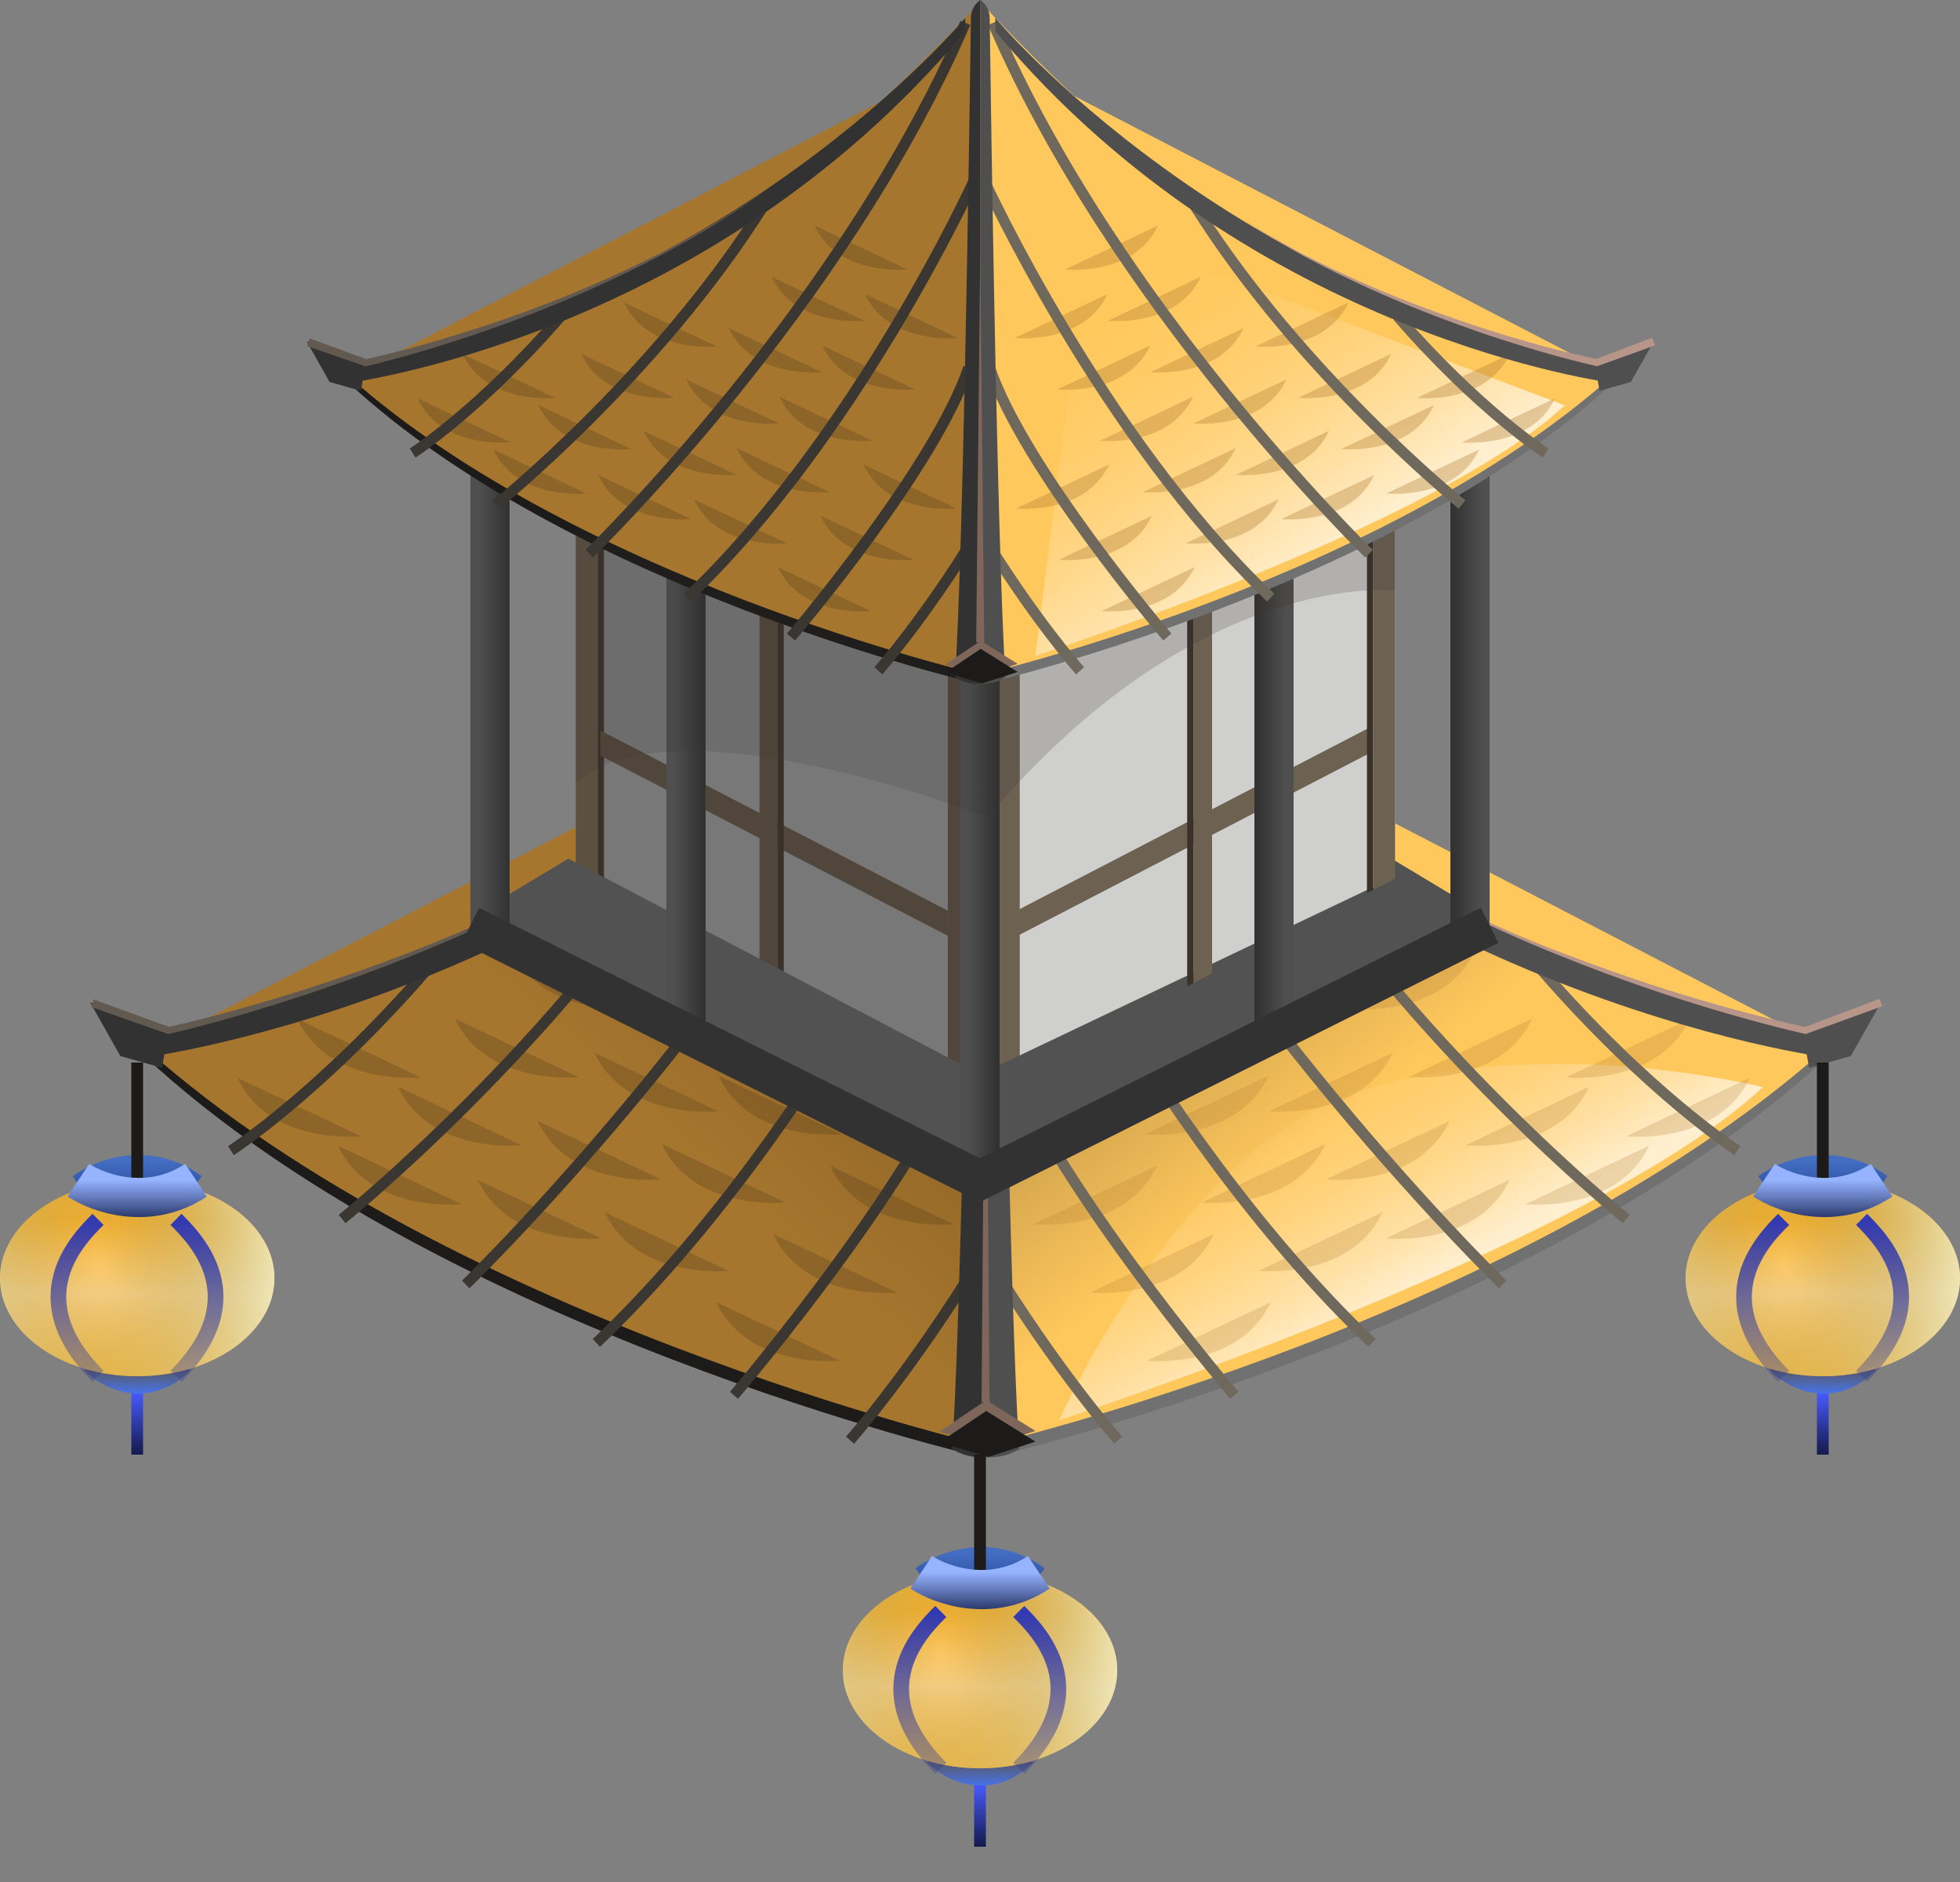 <svg width="50" height="48" viewBox="0 0 50 48" fill="none" xmlns="http://www.w3.org/2000/svg">
<rect x="0" y="0" width="50" height="48" fill="#808080" stroke="none"/>
<path d="M24.94 37.142C24.94 37.142 11.244 33.956 3.687 26.938C3.687 26.938 12.276 28.448 24.94 14.901V37.142Z" fill="#1C1B1A"/>
<path d="M42.682 27.204L26.69 19.352V16.384L46.144 26.474L42.682 27.204Z" fill="#FFC85C"/>
<path d="M6.829 27.316L23.773 19.352V16.384L4.319 26.474L6.829 27.316Z" fill="#A6762E"/>
<path d="M25.145 36.869C25.145 36.869 11.094 33.6 3.341 26.4C3.341 26.4 12.152 27.949 25.145 14.05V36.869Z" fill="url(#paint0_linear)"/>
<path d="M25.282 37.171C25.282 37.171 39.083 33.958 46.698 26.888C46.698 26.888 38.044 28.409 25.282 14.758V37.171Z" fill="#717171"/>
<path d="M25.145 36.869C25.145 36.869 39.197 33.6 46.95 26.4C46.95 26.4 38.139 27.949 25.145 14.05V36.869Z" fill="url(#paint1_linear)"/>
<path d="M27.017 36.222C27.017 36.222 40.566 31.834 44.97 27.728C44.97 27.728 39.298 26.281 34.483 27.899C30.062 29.385 27.017 36.222 27.017 36.222Z" fill="url(#paint2_linear)"/>
<g opacity="0.7">
<path opacity="0.35" d="M35.353 31.585C35.353 31.585 37.698 31.827 38.505 30.093L35.353 31.585Z" fill="#AF7D32"/>
<path opacity="0.35" d="M33.825 30.081C33.825 30.081 36.17 30.323 36.977 28.59L33.825 30.081Z" fill="#AF7D32"/>
<path opacity="0.35" d="M32.374 28.342C32.374 28.342 34.719 28.583 35.525 26.851L32.374 28.342Z" fill="#AF7D32"/>
<path opacity="0.35" d="M41.484 28.982C41.484 28.982 43.829 29.223 44.636 27.49L41.484 28.982Z" fill="#AF7D32"/>
<path opacity="0.35" d="M39.955 27.478C39.955 27.478 42.3 27.719 43.105 25.986L39.955 27.478Z" fill="#AF7D32"/>
<path opacity="0.35" d="M30.924 26.6C30.924 26.6 33.269 26.842 34.076 25.108L30.924 26.6Z" fill="#AF7D32"/>
<path opacity="0.35" d="M38.914 30.714C38.914 30.714 41.259 30.956 42.065 29.222L38.914 30.714Z" fill="#AF7D32"/>
<path opacity="0.35" d="M37.386 29.211C37.386 29.211 39.731 29.453 40.537 27.719L37.386 29.211Z" fill="#AF7D32"/>
<path opacity="0.35" d="M35.934 27.471C35.934 27.471 38.279 27.712 39.086 25.979L35.934 27.471Z" fill="#AF7D32"/>
<path opacity="0.35" d="M34.482 25.731C34.482 25.731 36.827 25.973 37.633 24.24L34.482 25.731Z" fill="#AF7D32"/>
<path opacity="0.35" d="M29.471 24.862C29.471 24.862 31.816 25.104 32.622 23.37L29.471 24.862Z" fill="#AF7D32"/>
<path opacity="0.35" d="M28.02 23.122C28.02 23.122 30.365 23.363 31.171 21.63L28.02 23.122Z" fill="#AF7D32"/>
<path opacity="0.35" d="M32.111 32.41C32.111 32.41 34.456 32.653 35.263 30.919L32.111 32.41Z" fill="#AF7D32"/>
<path opacity="0.35" d="M30.66 30.668C30.66 30.668 33.005 30.91 33.811 29.177L30.66 30.668Z" fill="#AF7D32"/>
<path opacity="0.35" d="M29.209 28.929C29.209 28.929 31.554 29.17 32.361 27.436L29.209 28.929Z" fill="#AF7D32"/>
<path opacity="0.35" d="M29.265 34.705C29.265 34.705 31.61 34.947 32.416 33.214L29.265 34.705Z" fill="#AF7D32"/>
<path opacity="0.35" d="M27.814 32.965C27.814 32.965 30.158 33.207 30.965 31.473L27.814 32.965Z" fill="#AF7D32"/>
<path opacity="0.35" d="M26.362 31.225C26.362 31.225 28.707 31.467 29.513 29.733L26.362 31.225Z" fill="#AF7D32"/>
<path opacity="0.35" d="M27.758 27.188C27.758 27.188 30.103 27.43 30.909 25.697L27.758 27.188Z" fill="#AF7D32"/>
<path opacity="0.35" d="M26.307 25.449C26.307 25.449 28.651 25.691 29.458 23.957L26.307 25.449Z" fill="#AF7D32"/>
</g>
<path d="M31.385 35.676C31.186 35.442 26.485 29.906 25.335 26.493L25.594 26.406C26.728 29.769 31.546 35.442 31.594 35.497L31.385 35.676Z" fill="#6F685C"/>
<path d="M28.427 36.823C28.411 36.805 26.829 35.02 25.065 32.12L25.299 31.978C27.049 34.855 28.615 36.626 28.63 36.641L28.427 36.823Z" fill="#6F685C"/>
<path d="M34.906 34.35C29.152 28.868 25.197 20.25 25.157 20.164L25.407 20.051C25.446 20.137 29.38 28.707 35.095 34.152L34.906 34.35Z" fill="#6F685C"/>
<path d="M38.239 32.858C38.218 32.838 36.064 30.754 33.425 27.504C30.989 24.504 27.627 19.867 25.447 14.812L25.699 14.704C29.846 24.323 38.343 32.58 38.429 32.662L38.239 32.858Z" fill="#6F685C"/>
<path d="M41.399 31.197C41.345 31.154 35.903 26.754 32.301 21.031L32.533 20.886C36.11 26.573 41.517 30.94 41.572 30.984L41.399 31.197Z" fill="#6F685C"/>
<path d="M44.248 29.462C44.226 29.448 41.943 27.967 39.195 24.798L39.4 24.619C42.122 27.759 44.373 29.218 44.394 29.232L44.248 29.462Z" fill="#6F685C"/>
<path d="M46.663 26.979C46.663 26.979 34.36 25.46 25.663 15.048L25.657 14.59C25.657 14.59 33.618 24.145 47.232 26.469L46.663 26.979Z" fill="#4F4F4F"/>
<path d="M4.298 26.281L2.3 25.567L3.07 26.934L4.134 27.235L4.298 26.281Z" fill="#323232"/>
<path d="M45.986 26.281L47.984 25.567L47.214 26.934L46.15 27.235L45.986 26.281Z" fill="#4F4F4F"/>
<path opacity="0.33" d="M15.339 31.585C15.339 31.585 12.994 31.827 12.187 30.094L15.339 31.585Z" fill="#5E451F"/>
<path opacity="0.33" d="M16.867 30.082C16.867 30.082 14.522 30.324 13.716 28.59L16.867 30.082Z" fill="#5E451F"/>
<path opacity="0.33" d="M18.318 28.342C18.318 28.342 15.973 28.583 15.167 26.851L18.318 28.342Z" fill="#5E451F"/>
<path opacity="0.33" d="M9.208 28.982C9.208 28.982 6.863 29.223 6.057 27.489L9.208 28.982Z" fill="#5E451F"/>
<path opacity="0.33" d="M10.736 27.479C10.736 27.479 8.391 27.72 7.585 25.986L10.736 27.479Z" fill="#5E451F"/>
<path opacity="0.33" d="M19.773 26.6C19.773 26.6 17.428 26.842 16.622 25.109L19.773 26.6Z" fill="#5E451F"/>
<path opacity="0.33" d="M11.778 30.714C11.778 30.714 9.433 30.956 8.627 29.223L11.778 30.714Z" fill="#5E451F"/>
<path opacity="0.33" d="M13.307 29.211C13.307 29.211 10.961 29.453 10.156 27.719L13.307 29.211Z" fill="#5E451F"/>
<path opacity="0.33" d="M14.758 27.471C14.758 27.471 12.413 27.713 11.607 25.98L14.758 27.471Z" fill="#5E451F"/>
<path opacity="0.33" d="M16.209 25.732C16.209 25.732 13.864 25.974 13.058 24.24L16.209 25.732Z" fill="#5E451F"/>
<path opacity="0.33" d="M21.221 24.862C21.221 24.862 18.876 25.104 18.07 23.371L21.221 24.862Z" fill="#5E451F"/>
<path opacity="0.33" d="M22.673 23.122C22.673 23.122 20.328 23.364 19.521 21.631L22.673 23.122Z" fill="#5E451F"/>
<path opacity="0.33" d="M18.581 32.41C18.581 32.41 16.236 32.653 15.429 30.919L18.581 32.41Z" fill="#5E451F"/>
<path opacity="0.33" d="M20.032 30.669C20.032 30.669 17.687 30.911 16.881 29.177L20.032 30.669Z" fill="#5E451F"/>
<path opacity="0.33" d="M21.484 28.929C21.484 28.929 19.139 29.171 18.332 27.437L21.484 28.929Z" fill="#5E451F"/>
<path opacity="0.33" d="M21.427 34.705C21.427 34.705 19.082 34.947 18.277 33.214L21.427 34.705Z" fill="#5E451F"/>
<path opacity="0.33" d="M22.878 32.965C22.878 32.965 20.534 33.207 19.727 31.473L22.878 32.965Z" fill="#5E451F"/>
<path opacity="0.33" d="M24.33 31.225C24.33 31.225 21.985 31.467 21.179 29.734L24.33 31.225Z" fill="#5E451F"/>
<path opacity="0.33" d="M22.935 27.189C22.935 27.189 20.59 27.431 19.784 25.697L22.935 27.189Z" fill="#5E451F"/>
<path opacity="0.33" d="M24.386 25.45C24.386 25.45 22.041 25.692 21.235 23.958L24.386 25.45Z" fill="#5E451F"/>
<path d="M25.145 13.982V37.166C25.145 37.166 25.632 37.212 26.002 36.948C26.002 36.948 25.728 33.885 25.464 14.59C25.464 14.471 25.435 14.353 25.379 14.247C25.324 14.141 25.243 14.05 25.145 13.982Z" fill="#4F4F4F"/>
<path d="M18.827 35.676L18.622 35.499C18.67 35.442 23.487 29.768 24.621 26.407L24.88 26.494C23.727 29.906 19.027 35.442 18.827 35.676Z" fill="#3A3732"/>
<path d="M21.787 36.823L21.581 36.641C21.597 36.624 23.163 34.855 24.913 31.978L25.147 32.12C23.384 35.02 21.802 36.805 21.787 36.823Z" fill="#3A3732"/>
<path d="M15.307 34.35L15.121 34.152C20.837 28.707 24.767 20.139 24.81 20.051L25.059 20.164C25.016 20.25 21.06 28.868 15.307 34.35Z" fill="#3A3732"/>
<path d="M11.975 32.858L11.785 32.662C11.87 32.58 20.367 24.322 24.514 14.704L24.766 14.812C22.586 19.867 19.225 24.504 16.789 27.504C14.149 30.754 11.996 32.838 11.975 32.858Z" fill="#3A3732"/>
<path d="M8.813 31.197L8.642 30.984C8.696 30.94 14.104 26.572 17.681 20.886L17.913 21.031C14.31 26.757 8.868 31.154 8.813 31.197Z" fill="#3A3732"/>
<path d="M5.964 29.462L5.818 29.232C5.84 29.218 8.092 27.755 10.812 24.619L11.017 24.798C8.27 27.967 5.987 29.448 5.964 29.462Z" fill="#3A3732"/>
<path d="M25.145 13.982V37.166C25.145 37.166 24.659 37.212 24.289 36.948C24.289 36.948 24.563 33.885 24.827 14.59C24.827 14.471 24.855 14.353 24.911 14.247C24.966 14.141 25.047 14.05 25.145 13.982Z" fill="#323232"/>
<path d="M25.039 35.763L25.142 22.593L25.244 35.763H25.039Z" fill="#7F665B"/>
<path d="M3.624 26.979C3.624 26.979 15.928 25.46 24.626 15.051L24.637 14.59C24.637 14.59 16.67 24.145 3.056 26.469L3.624 26.979Z" fill="#323232"/>
<path d="M23.962 36.516L25.159 35.712L26.415 36.496L25.209 36.887L23.962 36.516Z" fill="#7F665B"/>
<path d="M23.962 36.789L25.159 35.986L26.415 36.769L25.209 37.16L23.962 36.789Z" fill="#1C1B1A"/>
<path d="M48.02 25.664L46.085 26.364L46.06 26.373L46.036 26.367C45.502 26.246 44.976 26.108 44.451 25.961C44.188 25.889 43.928 25.809 43.666 25.734L42.886 25.492C41.849 25.159 40.825 24.79 39.815 24.382C38.802 23.981 37.813 23.525 36.841 23.036L36.117 22.659C35.879 22.529 35.645 22.39 35.408 22.256L35.053 22.051C34.937 21.983 34.823 21.907 34.707 21.835L34.018 21.405L34.714 21.831C34.83 21.899 34.944 21.974 35.062 22.042L35.419 22.239C35.657 22.37 35.893 22.505 36.133 22.632L36.861 22.998C37.838 23.477 38.832 23.915 39.847 24.302C40.862 24.688 41.888 25.049 42.925 25.367L43.707 25.598C43.968 25.669 44.229 25.745 44.491 25.814C45.015 25.95 45.544 26.084 46.072 26.196L46.023 26.2L47.948 25.474L48.02 25.664Z" fill="#B79589"/>
<path d="M2.392 25.492L4.328 26.196H4.279C4.902 26.059 5.525 25.896 6.142 25.724C6.759 25.552 7.373 25.365 7.984 25.167C9.203 24.768 10.409 24.328 11.592 23.828C12.184 23.58 12.771 23.319 13.349 23.041C13.64 22.904 13.925 22.759 14.213 22.616C14.501 22.474 14.784 22.323 15.064 22.166C16.194 21.553 17.281 20.865 18.318 20.106C17.289 20.877 16.209 21.576 15.086 22.202C14.807 22.362 14.521 22.51 14.239 22.663C13.956 22.816 13.668 22.96 13.378 23.098C12.802 23.384 12.215 23.651 11.628 23.908C10.448 24.422 9.244 24.878 8.026 25.292C7.417 25.497 6.804 25.691 6.186 25.872C5.57 26.053 4.947 26.222 4.317 26.369L4.293 26.374L4.268 26.365L2.323 25.682L2.392 25.492Z" fill="#625951"/>
<path d="M35.489 22.744V22.95H35.491V22.743L35.489 22.744Z" fill="#3A3128"/>
<path d="M25.138 27.797L14.688 22.376V10.819L25.138 16.239V27.797Z" fill="#787878"/>
<path d="M15.248 10.819H14.689V22.377L15.248 22.666V10.819Z" fill="#5C5041"/>
<path d="M19.834 13.102H19.375V24.807L19.834 25.045V13.102Z" fill="#51463B"/>
<path d="M15.248 10.819V22.666L15.407 22.749V10.819H15.248Z" fill="#3A3128"/>
<path d="M24.179 15.742V27.3L25.136 27.796V16.238L24.179 15.742Z" fill="#51463B"/>
<path d="M24.179 23.868L15.315 19.271V18.629L24.179 23.227V23.868Z" fill="#51463B"/>
<path d="M19.834 13.012V13.103V25.045L19.853 25.055L19.994 25.129V13.094L19.834 13.012Z" fill="#3A3128"/>
<path d="M35.029 11.344H35.031V10.81H34.871V22.779L35.029 22.697V11.344Z" fill="#3A3128"/>
<path d="M25.138 27.797L35.588 22.376V10.819L25.138 16.239V27.797Z" fill="#CFCFCE"/>
<path d="M25.958 23.868L34.95 19.204V18.55L25.958 23.214V23.868Z" fill="#6D6152"/>
<path d="M25.136 15.677V27.828L26.014 27.373V15.677H25.136Z" fill="#6D6152"/>
<path d="M12 23.4L14.5 21.9L25 27.4L35.5 22.4V21.9L38 23.4L25 29.9L12 23.4Z" fill="#525252"/>
<rect x="12" y="10.1" width="1" height="14" fill="url(#paint3_linear)"/>
<rect x="17" y="13.1" width="1" height="13.5" fill="url(#paint4_linear)"/>
<rect x="24.5" y="16.1" width="1" height="13.5" fill="url(#paint5_linear)"/>
<rect width="1" height="13.5" transform="matrix(-1 0 0 1 33 13.1)" fill="url(#paint6_linear)"/>
<rect width="1" height="13.5" transform="matrix(-1 0 0 1 38 10.1)" fill="url(#paint7_linear)"/>
<path d="M24.854 17.418C24.854 17.418 14.553 15.022 8.87 9.744C8.87 9.744 15.329 10.88 24.854 0.691V17.418Z" fill="#1C1B1A"/>
<path d="M38.196 9.943L26.169 4.038V1.807L40.8 9.395L38.196 9.943Z" fill="#FFC85C"/>
<path opacity="0.15" d="M25.123 17.436L25.103 20.81C25.103 20.81 17.192 17.728 14.69 19.97V13.383L25.123 17.436Z" fill="#3A3431"/>
<path d="M11.232 10.027L23.976 4.038V1.807L9.346 9.395L11.232 10.027Z" fill="#A6762E"/>
<path d="M30.444 13.302V25.075L30.92 24.828V13.302H30.444Z" fill="#6D6152"/>
<path d="M35.031 11.344V22.696L35.588 22.407V11.344H35.031Z" fill="#6D6152"/>
<path d="M35.029 11.344H35.031V10.81H34.871V22.779L35.029 22.697V11.344Z" fill="#3A3128"/>
<path d="M25.008 17.212C25.008 17.212 14.437 14.754 8.61 9.339C8.61 9.339 15.236 10.501 25.008 0.051V17.212Z" fill="#A6762E"/>
<path d="M30.444 25.075V13.302H30.285V25.157L30.444 25.075Z" fill="#3A3128"/>
<path opacity="0.2" d="M35.588 15.062C35.588 15.062 30.542 14.468 25.127 20.927L25.115 13.198L35.588 13.01V15.062Z" fill="#3A3431"/>
<path d="M25.109 17.441C25.109 17.441 35.489 15.027 41.215 9.708C41.215 9.708 34.707 10.852 25.109 0.585V17.441Z" fill="#717171"/>
<path d="M25.007 17.212C25.007 17.212 35.576 14.754 41.406 9.339C41.406 9.339 34.779 10.501 25.007 0.051V17.212Z" fill="#FFC85C"/>
<path d="M26.415 16.726C26.415 16.726 36.608 13.426 39.917 10.338L29.735 6.485C29.503 6.398 29.254 6.364 29.007 6.387C28.76 6.409 28.521 6.487 28.309 6.615C28.097 6.743 27.916 6.918 27.781 7.125C27.645 7.333 27.559 7.569 27.528 7.815L26.415 16.726Z" fill="url(#paint8_linear)"/>
<path opacity="0.35" d="M32.684 13.238C32.684 13.238 34.448 13.42 35.055 12.117L32.684 13.238Z" fill="#AF7D32"/>
<path opacity="0.35" d="M31.535 12.109C31.535 12.109 33.299 12.29 33.905 10.987L31.535 12.109Z" fill="#AF7D32"/>
<path opacity="0.35" d="M30.445 10.8C30.445 10.8 32.209 10.981 32.815 9.678L30.445 10.8Z" fill="#AF7D32"/>
<path opacity="0.35" d="M37.295 11.281C37.295 11.281 39.059 11.463 39.665 10.159L37.295 11.281Z" fill="#AF7D32"/>
<path opacity="0.35" d="M36.146 10.15C36.146 10.15 37.91 10.331 38.518 9.028L36.146 10.15Z" fill="#AF7D32"/>
<path opacity="0.35" d="M29.351 9.491C29.351 9.491 31.114 9.673 31.721 8.369L29.351 9.491Z" fill="#AF7D32"/>
<path opacity="0.35" d="M35.363 12.587C35.363 12.587 37.126 12.769 37.733 11.465L35.363 12.587Z" fill="#AF7D32"/>
<path opacity="0.35" d="M34.213 11.453C34.213 11.453 35.976 11.635 36.583 10.331L34.213 11.453Z" fill="#AF7D32"/>
<path opacity="0.35" d="M33.122 10.145C33.122 10.145 34.885 10.326 35.491 9.023L33.122 10.145Z" fill="#AF7D32"/>
<path opacity="0.35" d="M32.03 8.836C32.03 8.836 33.793 9.018 34.4 7.714L32.03 8.836Z" fill="#AF7D32"/>
<path opacity="0.35" d="M28.261 8.182C28.261 8.182 30.025 8.364 30.631 7.06L28.261 8.182Z" fill="#AF7D32"/>
<path opacity="0.35" d="M27.169 6.874C27.169 6.874 28.933 7.056 29.54 5.752L27.169 6.874Z" fill="#AF7D32"/>
<path opacity="0.35" d="M30.246 13.858C30.246 13.858 32.01 14.039 32.617 12.736L30.246 13.858Z" fill="#AF7D32"/>
<path opacity="0.35" d="M29.155 12.55C29.155 12.55 30.919 12.731 31.525 11.428L29.155 12.55Z" fill="#AF7D32"/>
<path opacity="0.35" d="M28.064 11.241C28.064 11.241 29.83 11.425 30.434 10.119L28.064 11.241Z" fill="#AF7D32"/>
<path opacity="0.35" d="M28.106 15.585C28.106 15.585 29.869 15.767 30.476 14.463L28.106 15.585Z" fill="#AF7D32"/>
<path opacity="0.35" d="M27.014 14.277C27.014 14.277 28.777 14.458 29.384 13.155L27.014 14.277Z" fill="#AF7D32"/>
<path opacity="0.35" d="M25.923 12.968C25.923 12.968 27.686 13.15 28.293 11.846L25.923 12.968Z" fill="#AF7D32"/>
<path opacity="0.35" d="M26.972 9.933C26.972 9.933 28.736 10.115 29.342 8.811L26.972 9.933Z" fill="#AF7D32"/>
<path opacity="0.35" d="M25.881 8.622C25.881 8.622 27.645 8.804 28.251 7.5L25.881 8.622Z" fill="#AF7D32"/>
<path d="M29.675 16.337C29.525 16.161 25.986 11.993 25.118 9.42L25.378 9.333C26.228 11.855 29.847 16.117 29.883 16.16L29.675 16.337Z" fill="#6F685C"/>
<path d="M27.45 17.2C27.438 17.187 26.246 15.842 24.919 13.658L25.152 13.517C26.467 15.677 27.643 17.003 27.654 17.018L27.45 17.2Z" fill="#6F685C"/>
<path d="M32.325 15.343C27.993 11.215 25.016 4.726 24.986 4.663L25.235 4.55C25.265 4.618 28.221 11.055 32.513 15.145L32.325 15.343Z" fill="#6F685C"/>
<path d="M34.831 14.221C34.763 14.159 28.343 7.917 25.204 0.638L25.456 0.53C28.572 7.759 34.961 13.962 35.021 14.023L34.831 14.221Z" fill="#6F685C"/>
<path d="M37.211 12.973C37.169 12.941 33.072 9.631 30.36 5.317L30.591 5.172C33.279 9.444 37.341 12.725 37.382 12.759L37.211 12.973Z" fill="#6F685C"/>
<path d="M39.356 11.671C39.339 11.66 37.617 10.544 35.548 8.157L35.753 7.978C37.795 10.332 39.486 11.43 39.503 11.441L39.356 11.671Z" fill="#6F685C"/>
<path d="M41.191 9.775C41.191 9.775 31.937 8.632 25.397 0.804L25.389 0.457C25.389 0.457 31.38 7.643 41.618 9.391L41.191 9.775Z" fill="#4F4F4F"/>
<path d="M9.33 9.25L7.827 8.713L8.406 9.741L9.206 9.968L9.33 9.25Z" fill="#323232"/>
<path d="M40.681 9.25L42.184 8.713L41.604 9.741L40.804 9.968L40.681 9.25Z" fill="#4F4F4F"/>
<path opacity="0.33" d="M17.633 13.238C17.633 13.238 15.869 13.42 15.263 12.117L17.633 13.238Z" fill="#5E451F"/>
<path opacity="0.33" d="M18.782 12.109C18.782 12.109 17.018 12.29 16.412 10.987L18.782 12.109Z" fill="#5E451F"/>
<path opacity="0.33" d="M19.873 10.8C19.873 10.8 18.11 10.982 17.503 9.678L19.873 10.8Z" fill="#5E451F"/>
<path opacity="0.33" d="M13.022 11.281C13.022 11.281 11.258 11.463 10.652 10.16L13.022 11.281Z" fill="#5E451F"/>
<path opacity="0.33" d="M14.171 10.15C14.171 10.15 12.408 10.332 11.802 9.029L14.171 10.15Z" fill="#5E451F"/>
<path opacity="0.33" d="M20.965 9.491C20.965 9.491 19.201 9.673 18.595 8.37L20.965 9.491Z" fill="#5E451F"/>
<path opacity="0.33" d="M14.955 12.587C14.955 12.587 13.192 12.769 12.585 11.465L14.955 12.587Z" fill="#5E451F"/>
<path opacity="0.33" d="M16.105 11.453C16.105 11.453 14.341 11.636 13.735 10.332L16.105 11.453Z" fill="#5E451F"/>
<path opacity="0.33" d="M17.196 10.145C17.196 10.145 15.432 10.327 14.826 9.023L17.196 10.145Z" fill="#5E451F"/>
<path opacity="0.33" d="M18.288 8.837C18.288 8.837 16.524 9.018 15.918 7.715L18.288 8.837Z" fill="#5E451F"/>
<path opacity="0.33" d="M22.056 8.183C22.056 8.183 20.293 8.365 19.686 7.061L22.056 8.183Z" fill="#5E451F"/>
<path opacity="0.33" d="M23.148 6.874C23.148 6.874 21.384 7.056 20.778 5.752L23.148 6.874Z" fill="#5E451F"/>
<path opacity="0.33" d="M20.071 13.858C20.071 13.858 18.307 14.04 17.701 12.736L20.071 13.858Z" fill="#5E451F"/>
<path opacity="0.33" d="M21.162 12.55C21.162 12.55 19.398 12.732 18.792 11.428L21.162 12.55Z" fill="#5E451F"/>
<path opacity="0.33" d="M22.254 11.241C22.254 11.241 20.49 11.425 19.884 10.12L22.254 11.241Z" fill="#5E451F"/>
<path opacity="0.33" d="M22.212 15.586C22.212 15.586 20.448 15.767 19.842 14.464L22.212 15.586Z" fill="#5E451F"/>
<path opacity="0.33" d="M23.303 14.277C23.303 14.277 21.54 14.459 20.934 13.155L23.303 14.277Z" fill="#5E451F"/>
<path opacity="0.33" d="M24.395 12.968C24.395 12.968 22.631 13.15 22.025 11.847L24.395 12.968Z" fill="#5E451F"/>
<path opacity="0.33" d="M23.345 9.933C23.345 9.933 21.581 10.115 20.975 8.811L23.345 9.933Z" fill="#5E451F"/>
<path opacity="0.33" d="M24.437 8.623C24.437 8.623 22.673 8.805 22.067 7.501L24.437 8.623Z" fill="#5E451F"/>
<path d="M25.007 0V17.436C25.007 17.436 25.373 17.47 25.651 17.272C25.651 17.272 25.446 14.968 25.247 0.456C25.247 0.366 25.225 0.278 25.183 0.199C25.142 0.119 25.081 0.051 25.007 0Z" fill="#4F4F4F"/>
<path d="M20.282 16.337L20.074 16.16C20.11 16.117 23.729 11.853 24.579 9.333L24.838 9.42C23.971 11.993 20.432 16.161 20.282 16.337Z" fill="#3A3732"/>
<path d="M22.51 17.2L22.305 17.018C22.316 17.006 23.492 15.677 24.807 13.517L25.04 13.658C23.71 15.842 22.519 17.187 22.51 17.2Z" fill="#3A3732"/>
<path d="M17.632 15.343L17.443 15.145C21.736 11.055 24.695 4.618 24.721 4.549L24.971 4.663C24.941 4.726 21.962 11.216 17.632 15.343Z" fill="#3A3732"/>
<path d="M15.126 14.221L14.936 14.023C15 13.96 21.385 7.756 24.502 0.528L24.753 0.636C21.614 7.917 15.19 14.159 15.126 14.221Z" fill="#3A3732"/>
<path d="M12.746 12.973L12.575 12.76C12.616 12.727 16.68 9.445 19.366 5.172L19.597 5.318C16.885 9.631 12.787 12.94 12.746 12.973Z" fill="#3A3732"/>
<path d="M10.601 11.671L10.453 11.441C10.47 11.43 12.163 10.332 14.202 7.978L14.407 8.157C12.339 10.544 10.618 11.66 10.601 11.671Z" fill="#3A3732"/>
<path d="M25.008 0V17.436C25.008 17.436 24.642 17.47 24.364 17.272C24.364 17.272 24.569 14.968 24.768 0.456C24.768 0.366 24.79 0.278 24.832 0.199C24.873 0.119 24.934 0.051 25.008 0Z" fill="#323232"/>
<path d="M24.903 16.381L25.005 6.476L25.108 16.381H24.903Z" fill="#7F665B"/>
<path d="M8.823 9.775C8.823 9.775 18.076 8.632 24.616 0.804L24.624 0.457C24.624 0.457 18.634 7.643 8.395 9.391L8.823 9.775Z" fill="#323232"/>
<path d="M24.118 16.946L25.018 16.343L25.962 16.932L25.055 17.226L24.118 16.946Z" fill="#7F665B"/>
<path d="M24.118 17.152L25.018 16.548L25.962 17.138L25.055 17.431L24.118 17.152Z" fill="#1C1B1A"/>
<path d="M42.219 8.81L40.763 9.333L40.738 9.342L40.715 9.336C39.912 9.15 39.126 8.923 38.345 8.672C37.563 8.421 36.795 8.139 36.036 7.833C35.276 7.526 34.531 7.184 33.802 6.814L33.258 6.53C33.078 6.432 32.902 6.325 32.724 6.226L32.458 6.073C32.37 6.02 32.285 5.964 32.198 5.91L31.68 5.582L32.204 5.9C32.292 5.953 32.378 6.007 32.466 6.059L32.735 6.206C32.914 6.304 33.092 6.406 33.273 6.5L33.821 6.774C34.556 7.13 35.304 7.457 36.068 7.749C36.832 8.041 37.602 8.308 38.384 8.545C39.165 8.782 39.957 8.993 40.75 9.16H40.701L42.148 8.613L42.219 8.81Z" fill="#B79589"/>
<path d="M7.905 8.632L9.36 9.165H9.311C10.248 8.96 11.178 8.691 12.096 8.397C13.013 8.103 13.921 7.769 14.811 7.396C15.256 7.21 15.7 7.015 16.133 6.806C16.352 6.705 16.566 6.595 16.783 6.489C17 6.382 17.213 6.268 17.424 6.151C18.274 5.693 19.092 5.178 19.873 4.609C19.101 5.189 18.291 5.716 17.448 6.188C17.238 6.309 17.023 6.42 16.811 6.536C16.598 6.651 16.382 6.759 16.164 6.864C15.731 7.08 15.292 7.282 14.848 7.476C13.959 7.864 13.055 8.212 12.139 8.522C11.223 8.832 10.292 9.113 9.348 9.338L9.325 9.344L9.299 9.335L7.836 8.828L7.905 8.632Z" fill="#625951"/>
<path d="M12 23.6L25 30.1L38 23.6" stroke="#333232"/>
<path d="M2.15 30.4C2.6 30.067 3.77 29.6 4.85 30.4" stroke="url(#paint9_linear)"/>
<path d="M3.5 35.1V37.1" stroke="url(#paint10_linear)" stroke-width="0.3"/>
<path d="M2.5 34.6C2.833 34.933 3.7 35.4 4.5 34.6" stroke="url(#paint11_linear)"/>
<ellipse cx="3.5" cy="32.6" rx="3.5" ry="2.5" fill="url(#paint12_linear)"/>
<ellipse cx="3.5" cy="32.6" rx="3.5" ry="2.5" fill="url(#paint13_radial)"/>
<path d="M3.5 27.1V30.6" stroke="#1C1B1A" stroke-width="0.3"/>
<path d="M2.5 31.1C2 31.6 0.5 33.1 2.5 35.1" stroke="url(#paint14_linear)" stroke-width="0.4" stroke-linejoin="round"/>
<path d="M4.489 31.1C4.989 31.6 6.489 33.1 4.489 35.1" stroke="url(#paint15_linear)" stroke-width="0.4" stroke-linejoin="round"/>
<path d="M2 30.1C2.5 30.433 3.8 30.9 5 30.1" stroke="url(#paint16_linear)"/>
<path d="M45.15 30.4C45.6 30.067 46.77 29.6 47.85 30.4" stroke="url(#paint17_linear)"/>
<path d="M46.5 35.1V37.1" stroke="url(#paint18_linear)" stroke-width="0.3"/>
<path d="M45.5 34.6C45.833 34.933 46.7 35.4 47.5 34.6" stroke="url(#paint19_linear)"/>
<ellipse cx="46.5" cy="32.6" rx="3.5" ry="2.5" fill="url(#paint20_linear)"/>
<ellipse cx="46.5" cy="32.6" rx="3.5" ry="2.5" fill="url(#paint21_radial)"/>
<path d="M46.5 27.1V30.6" stroke="#1C1B1A" stroke-width="0.3"/>
<path d="M45.5 31.1C45 31.6 43.5 33.1 45.5 35.1" stroke="url(#paint22_linear)" stroke-width="0.4" stroke-linejoin="round"/>
<path d="M47.489 31.1C47.989 31.6 49.489 33.1 47.489 35.1" stroke="url(#paint23_linear)" stroke-width="0.4" stroke-linejoin="round"/>
<path d="M45 30.1C45.5 30.433 46.8 30.9 48 30.1" stroke="url(#paint24_linear)"/>
<path d="M23.65 40.4C24.1 40.067 25.27 39.6 26.35 40.4" stroke="url(#paint25_linear)"/>
<path d="M25 45.1V47.1" stroke="url(#paint26_linear)" stroke-width="0.3"/>
<path d="M24 44.6C24.333 44.933 25.2 45.4 26 44.6" stroke="url(#paint27_linear)"/>
<ellipse cx="25" cy="42.6" rx="3.5" ry="2.5" fill="url(#paint28_linear)"/>
<ellipse cx="25" cy="42.6" rx="3.5" ry="2.5" fill="url(#paint29_radial)"/>
<path d="M25 37.1V40.6" stroke="#1C1B1A" stroke-width="0.3"/>
<path d="M24 41.1C23.5 41.6 22 43.1 24 45.1" stroke="url(#paint30_linear)" stroke-width="0.4" stroke-linejoin="round"/>
<path d="M25.989 41.1C26.489 41.6 27.989 43.1 25.989 45.1" stroke="url(#paint31_linear)" stroke-width="0.4" stroke-linejoin="round"/>
<path d="M23.5 40.1C24 40.433 25.3 40.9 26.5 40.1" stroke="url(#paint32_linear)"/>
<defs>
<linearGradient id="paint0_linear" x1="20.3" y1="25" x2="16.8" y2="29" gradientUnits="userSpaceOnUse">
<stop stop-color="#926727"/>
<stop offset="1" stop-color="#A6762E"/>
</linearGradient>
<linearGradient id="paint1_linear" x1="30.8" y1="24" x2="34.3" y2="28.5" gradientUnits="userSpaceOnUse">
<stop stop-color="#C59A49"/>
<stop offset="1" stop-color="#FFC85C"/>
</linearGradient>
<linearGradient id="paint2_linear" x1="32.3" y1="27" x2="35.795" y2="33.003" gradientUnits="userSpaceOnUse">
<stop stop-color="#FFC85C" stop-opacity="0"/>
<stop offset="1" stop-color="white" stop-opacity="0.7"/>
</linearGradient>
<linearGradient id="paint3_linear" x1="13" y1="17.1" x2="12" y2="17.1" gradientUnits="userSpaceOnUse">
<stop stop-color="#333232"/>
<stop offset="0.771" stop-color="#4F4F4F"/>
</linearGradient>
<linearGradient id="paint4_linear" x1="17" y1="20.6" x2="18" y2="20.6" gradientUnits="userSpaceOnUse">
<stop offset="0.188" stop-color="#4F4F4F"/>
<stop offset="0.932" stop-color="#323232"/>
</linearGradient>
<linearGradient id="paint5_linear" x1="24.5" y1="23.6" x2="25.5" y2="23.6" gradientUnits="userSpaceOnUse">
<stop offset="0.188" stop-color="#4F4F4F"/>
<stop offset="0.932" stop-color="#323232"/>
</linearGradient>
<linearGradient id="paint6_linear" x1="-5.59254e-08" y1="7.5" x2="1" y2="7.5" gradientUnits="userSpaceOnUse">
<stop offset="0.188" stop-color="#4F4F4F"/>
<stop offset="0.932" stop-color="#323232"/>
</linearGradient>
<linearGradient id="paint7_linear" x1="-5.59254e-08" y1="7.5" x2="1" y2="7.5" gradientUnits="userSpaceOnUse">
<stop offset="0.188" stop-color="#4F4F4F"/>
<stop offset="0.932" stop-color="#323232"/>
</linearGradient>
<linearGradient id="paint8_linear" x1="34.8" y1="13.5" x2="29.8" y2="6" gradientUnits="userSpaceOnUse">
<stop stop-color="white" stop-opacity="0.7"/>
<stop offset="1" stop-color="#FFC85C" stop-opacity="0"/>
</linearGradient>
<linearGradient id="paint9_linear" x1="3.5" y1="30.4" x2="3.5" y2="29.6" gradientUnits="userSpaceOnUse">
<stop stop-color="#2E4FA4"/>
<stop offset="1" stop-color="#436EC1"/>
</linearGradient>
<linearGradient id="paint10_linear" x1="4" y1="35.6" x2="4" y2="37.1" gradientUnits="userSpaceOnUse">
<stop stop-color="#4557F4"/>
<stop offset="1" stop-color="#141A4B"/>
</linearGradient>
<linearGradient id="paint11_linear" x1="3.5" y1="34.6" x2="3.5" y2="35.6" gradientUnits="userSpaceOnUse">
<stop stop-color="#61491C"/>
<stop offset="1" stop-color="#4576F4"/>
</linearGradient>
<linearGradient id="paint12_linear" x1="3.5" y1="31.1" x2="3.5" y2="35.1" gradientUnits="userSpaceOnUse">
<stop stop-color="#F7B330"/>
<stop offset="0.477" stop-color="#FFD689"/>
<stop offset="1" stop-color="#FFBD3A"/>
</linearGradient>
<radialGradient id="paint13_radial" cx="0" cy="0" r="1" gradientUnits="userSpaceOnUse" gradientTransform="translate(2.5 32.1) rotate(172.875) scale(12.093 16.931)">
<stop stop-color="#877125" stop-opacity="0"/>
<stop offset="0.438" stop-color="#FFFEDA"/>
</radialGradient>
<linearGradient id="paint14_linear" x1="1.995" y1="31.1" x2="1.995" y2="35.1" gradientUnits="userSpaceOnUse">
<stop stop-color="#3139B3"/>
<stop offset="1" stop-color="#363E92" stop-opacity="0.35"/>
</linearGradient>
<linearGradient id="paint15_linear" x1="4.995" y1="31.1" x2="4.995" y2="35.1" gradientUnits="userSpaceOnUse">
<stop stop-color="#3139B3"/>
<stop offset="1" stop-color="#363E92" stop-opacity="0.35"/>
</linearGradient>
<linearGradient id="paint16_linear" x1="3.5" y1="30.1" x2="3.5" y2="31.1" gradientUnits="userSpaceOnUse">
<stop stop-color="#96B3FF"/>
<stop offset="1" stop-color="#253365"/>
</linearGradient>
<linearGradient id="paint17_linear" x1="46.5" y1="30.4" x2="46.5" y2="29.6" gradientUnits="userSpaceOnUse">
<stop stop-color="#2E4FA4"/>
<stop offset="1" stop-color="#436EC1"/>
</linearGradient>
<linearGradient id="paint18_linear" x1="47" y1="35.6" x2="47" y2="37.1" gradientUnits="userSpaceOnUse">
<stop stop-color="#4557F4"/>
<stop offset="1" stop-color="#141A4B"/>
</linearGradient>
<linearGradient id="paint19_linear" x1="46.5" y1="34.6" x2="46.5" y2="35.6" gradientUnits="userSpaceOnUse">
<stop stop-color="#61491C"/>
<stop offset="1" stop-color="#4576F4"/>
</linearGradient>
<linearGradient id="paint20_linear" x1="46.5" y1="31.1" x2="46.5" y2="35.1" gradientUnits="userSpaceOnUse">
<stop stop-color="#F7B330"/>
<stop offset="0.477" stop-color="#FFD689"/>
<stop offset="1" stop-color="#FFBD3A"/>
</linearGradient>
<radialGradient id="paint21_radial" cx="0" cy="0" r="1" gradientUnits="userSpaceOnUse" gradientTransform="translate(45.5 32.1) rotate(172.875) scale(12.093 16.931)">
<stop stop-color="#877125" stop-opacity="0"/>
<stop offset="0.438" stop-color="#FFFEDA"/>
</radialGradient>
<linearGradient id="paint22_linear" x1="44.995" y1="31.1" x2="44.995" y2="35.1" gradientUnits="userSpaceOnUse">
<stop stop-color="#3139B3"/>
<stop offset="1" stop-color="#363E92" stop-opacity="0.35"/>
</linearGradient>
<linearGradient id="paint23_linear" x1="47.995" y1="31.1" x2="47.995" y2="35.1" gradientUnits="userSpaceOnUse">
<stop stop-color="#3139B3"/>
<stop offset="1" stop-color="#363E92" stop-opacity="0.35"/>
</linearGradient>
<linearGradient id="paint24_linear" x1="46.5" y1="30.1" x2="46.5" y2="31.1" gradientUnits="userSpaceOnUse">
<stop stop-color="#96B3FF"/>
<stop offset="1" stop-color="#253365"/>
</linearGradient>
<linearGradient id="paint25_linear" x1="25" y1="40.4" x2="25" y2="39.6" gradientUnits="userSpaceOnUse">
<stop stop-color="#2E4FA4"/>
<stop offset="1" stop-color="#436EC1"/>
</linearGradient>
<linearGradient id="paint26_linear" x1="25.5" y1="45.6" x2="25.5" y2="47.1" gradientUnits="userSpaceOnUse">
<stop stop-color="#4557F4"/>
<stop offset="1" stop-color="#141A4B"/>
</linearGradient>
<linearGradient id="paint27_linear" x1="25" y1="44.6" x2="25" y2="45.6" gradientUnits="userSpaceOnUse">
<stop stop-color="#61491C"/>
<stop offset="1" stop-color="#4576F4"/>
</linearGradient>
<linearGradient id="paint28_linear" x1="25" y1="41.1" x2="25" y2="45.1" gradientUnits="userSpaceOnUse">
<stop stop-color="#F7B330"/>
<stop offset="0.477" stop-color="#FFD689"/>
<stop offset="1" stop-color="#FFBD3A"/>
</linearGradient>
<radialGradient id="paint29_radial" cx="0" cy="0" r="1" gradientUnits="userSpaceOnUse" gradientTransform="translate(24 42.1) rotate(172.875) scale(12.093 16.931)">
<stop stop-color="#877125" stop-opacity="0"/>
<stop offset="0.438" stop-color="#FFFEDA"/>
</radialGradient>
<linearGradient id="paint30_linear" x1="23.495" y1="41.1" x2="23.495" y2="45.1" gradientUnits="userSpaceOnUse">
<stop stop-color="#3139B3"/>
<stop offset="1" stop-color="#363E92" stop-opacity="0.35"/>
</linearGradient>
<linearGradient id="paint31_linear" x1="26.495" y1="41.1" x2="26.495" y2="45.1" gradientUnits="userSpaceOnUse">
<stop stop-color="#3139B3"/>
<stop offset="1" stop-color="#363E92" stop-opacity="0.35"/>
</linearGradient>
<linearGradient id="paint32_linear" x1="25" y1="40.1" x2="25" y2="41.1" gradientUnits="userSpaceOnUse">
<stop stop-color="#96B3FF"/>
<stop offset="1" stop-color="#253365"/>
</linearGradient>
</defs>
</svg>
